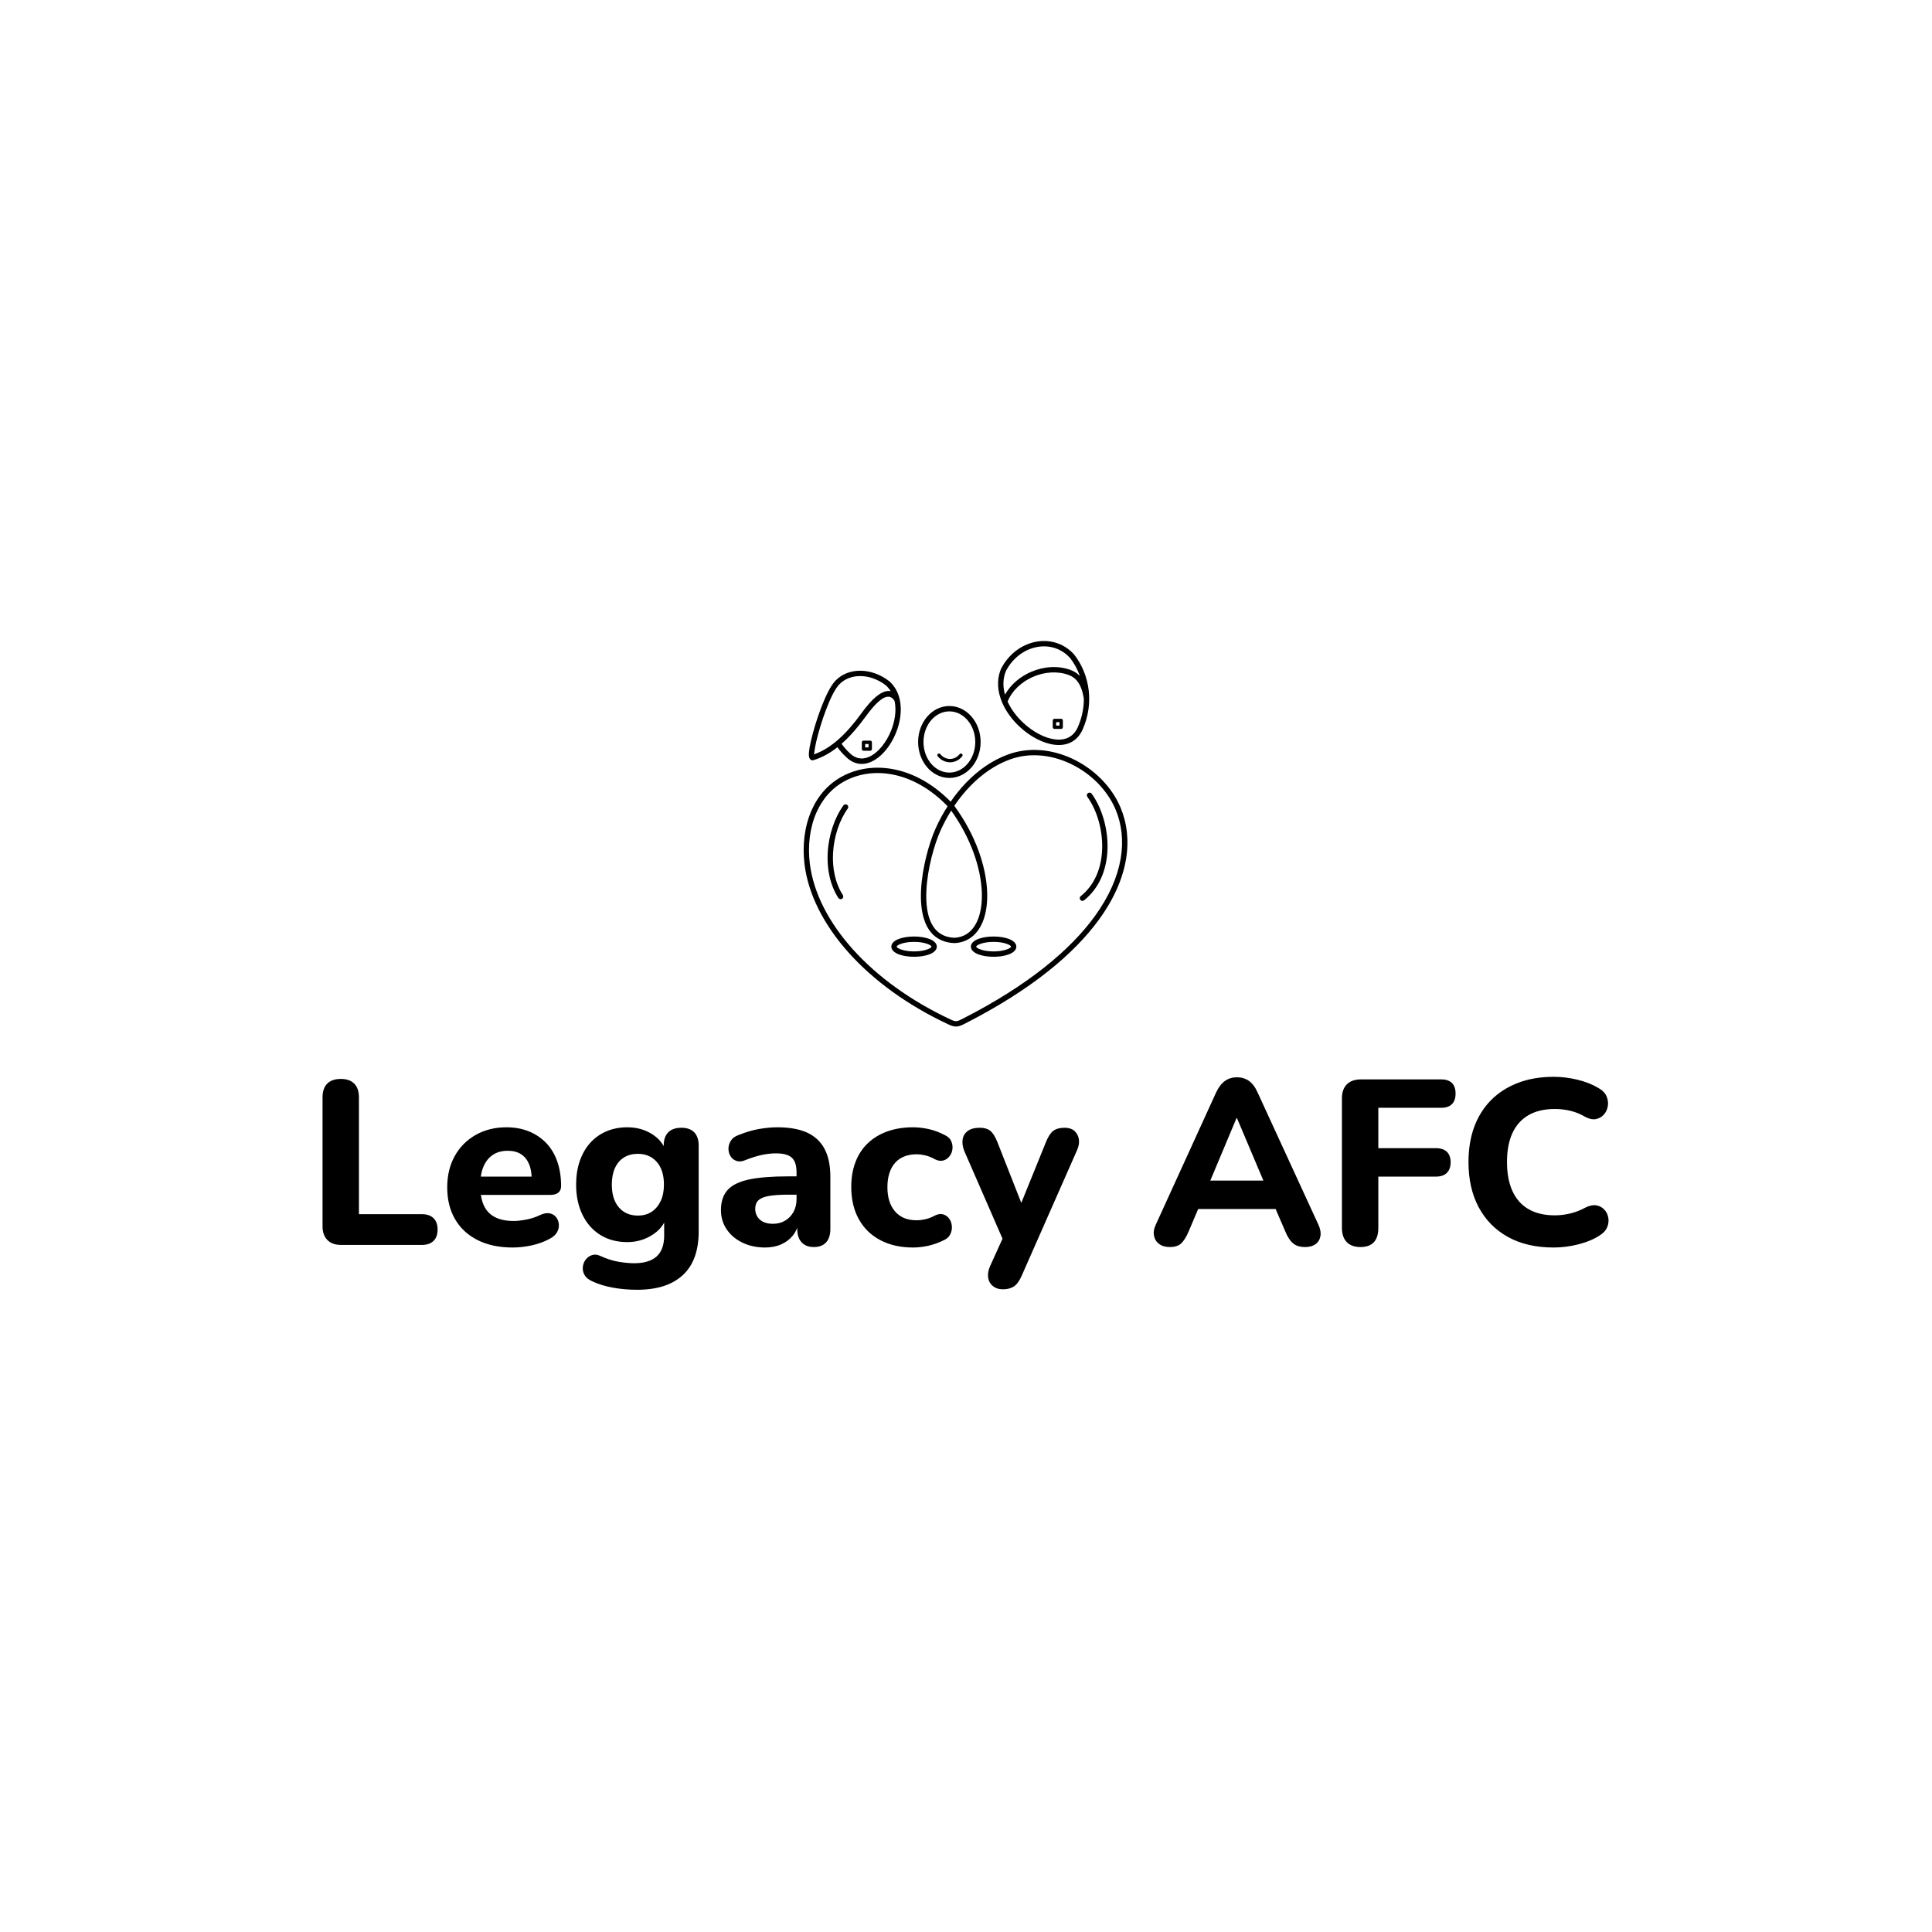 <svg xmlns="http://www.w3.org/2000/svg" version="1.1" xmlns:xlink="http://www.w3.org/1999/xlink" xmlns:svgjs="http://svgjs.dev/svgjs" width="1500" height="1500" viewBox="0 0 1500 1500"><rect width="1500" height="1500" fill="#ffffff"></rect><g transform="matrix(0.667,0,0,0.667,249.394,497.062)"><svg viewBox="0 0 396 200" data-background-color="#ffd7ea" preserveAspectRatio="xMidYMid meet" height="757" width="1500" xmlns="http://www.w3.org/2000/svg" xmlns:xlink="http://www.w3.org/1999/xlink"><g id="tight-bounds" transform="matrix(1,0,0,1,0.24,0.239)"><svg viewBox="0 0 395.52 199.521" height="199.521" width="395.52"><g><svg viewBox="0 0 395.52 199.521" height="199.521" width="395.52"><g transform="matrix(1,0,0,1,0,134.029)"><svg viewBox="0 0 395.52 65.492" height="65.492" width="395.52"><g id="textblocktransform"><svg viewBox="0 0 395.52 65.492" height="65.492" width="395.52" id="textblock"><g><svg viewBox="0 0 395.52 65.492" height="65.492" width="395.52"><g transform="matrix(1,0,0,1,0,0)"><svg width="395.52" viewBox="3.55 -35.8 273.856 45.35" height="65.492" data-palette-color="#f70f03"><path d="M24.7 0L7.5 0Q5.6 0 4.58-1.05 3.55-2.1 3.55-3.95L3.55-3.95 3.55-31.4Q3.55-33.35 4.55-34.35 5.55-35.35 7.45-35.35L7.45-35.35Q9.3-35.35 10.3-34.35 11.3-33.35 11.3-31.4L11.3-31.4 11.3-6.55 24.7-6.55Q26.3-6.55 27.18-5.7 28.05-4.85 28.05-3.3L28.05-3.3Q28.05-1.7 27.18-0.85 26.3 0 24.7 0L24.7 0ZM44.05 0.55L44.05 0.55Q39.7 0.55 36.57-1.03 33.45-2.6 31.77-5.48 30.1-8.35 30.1-12.25L30.1-12.25Q30.1-16.05 31.7-18.93 33.3-21.8 36.17-23.43 39.05-25.05 42.7-25.05L42.7-25.05Q45.35-25.05 47.5-24.18 49.65-23.3 51.2-21.68 52.75-20.05 53.55-17.73 54.35-15.4 54.35-12.55L54.35-12.55Q54.35-11.6 53.75-11.13 53.15-10.65 52-10.65L52-10.65 36.3-10.65 36.3-14.55 48.9-14.55 48.1-13.85Q48.1-15.9 47.5-17.28 46.9-18.65 45.77-19.35 44.65-20.05 43-20.05L43-20.05Q41.15-20.05 39.85-19.2 38.55-18.35 37.85-16.75 37.15-15.15 37.15-12.9L37.15-12.9 37.15-12.5Q37.15-8.7 38.92-6.9 40.7-5.1 44.2-5.1L44.2-5.1Q45.4-5.1 46.95-5.4 48.5-5.7 49.85-6.35L49.85-6.35Q51-6.9 51.9-6.73 52.8-6.55 53.3-5.9 53.8-5.25 53.87-4.4 53.95-3.55 53.5-2.73 53.05-1.9 52-1.35L52-1.35Q50.3-0.4 48.17 0.08 46.05 0.55 44.05 0.55ZM70.55 9.55L70.55 9.55Q67.84 9.55 65.37 9.1 62.9 8.65 61 7.75L61 7.75Q59.85 7.25 59.37 6.45 58.9 5.65 58.97 4.75 59.05 3.85 59.57 3.15 60.1 2.45 60.9 2.18 61.7 1.9 62.6 2.3L62.6 2.3Q64.8 3.3 66.67 3.6 68.55 3.9 69.9 3.9L69.9 3.9Q73.09 3.9 74.7 2.45 76.3 1 76.3-2L76.3-2 76.3-5.8 76.75-5.8Q76-3.5 73.65-2.05 71.3-0.6 68.45-0.6L68.45-0.6Q65.15-0.6 62.7-2.13 60.25-3.65 58.9-6.43 57.55-9.2 57.55-12.85L57.55-12.85Q57.55-15.6 58.32-17.85 59.1-20.1 60.52-21.7 61.95-23.3 63.97-24.18 66-25.05 68.45-25.05L68.45-25.05Q71.4-25.05 73.67-23.63 75.95-22.2 76.7-19.9L76.7-19.9 76.2-18.3 76.2-21.15Q76.2-23 77.17-23.98 78.15-24.95 79.95-24.95L79.95-24.95Q81.75-24.95 82.7-23.98 83.65-23 83.65-21.15L83.65-21.15 83.65-2.85Q83.65 3.3 80.27 6.43 76.9 9.55 70.55 9.55ZM70.7-6.25L70.7-6.25Q72.4-6.25 73.62-7.05 74.84-7.85 75.55-9.33 76.25-10.8 76.25-12.85L76.25-12.85Q76.25-15.95 74.72-17.68 73.2-19.4 70.7-19.4L70.7-19.4Q69-19.4 67.75-18.63 66.5-17.85 65.82-16.38 65.15-14.9 65.15-12.85L65.15-12.85Q65.15-9.75 66.65-8 68.15-6.25 70.7-6.25ZM97.79 0.55L97.79 0.55Q95.09 0.55 92.94-0.5 90.79-1.55 89.59-3.35 88.39-5.15 88.39-7.4L88.39-7.4Q88.39-10.1 89.79-11.68 91.19-13.25 94.34-13.93 97.49-14.6 102.69-14.6L102.69-14.6 105.34-14.6 105.34-10.7 102.74-10.7Q100.19-10.7 98.62-10.43 97.04-10.15 96.37-9.5 95.69-8.85 95.69-7.7L95.69-7.7Q95.69-6.3 96.67-5.4 97.64-4.5 99.49-4.5L99.49-4.5Q100.94-4.5 102.07-5.18 103.19-5.85 103.84-7.03 104.49-8.2 104.49-9.7L104.49-9.7 104.49-15.45Q104.49-17.65 103.49-18.57 102.49-19.5 100.09-19.5L100.09-19.5Q98.74-19.5 97.17-19.18 95.59-18.85 93.69-18.1L93.69-18.1Q92.59-17.6 91.74-17.88 90.89-18.15 90.44-18.88 89.99-19.6 89.99-20.48 89.99-21.35 90.49-22.18 90.99-23 92.14-23.4L92.14-23.4Q94.49-24.35 96.57-24.7 98.64-25.05 100.39-25.05L100.39-25.05Q104.24-25.05 106.72-23.93 109.19-22.8 110.44-20.48 111.69-18.15 111.69-14.5L111.69-14.5 111.69-3.4Q111.69-1.55 110.79-0.55 109.89 0.45 108.19 0.45L108.19 0.45Q106.49 0.45 105.57-0.55 104.64-1.55 104.64-3.4L104.64-3.4 104.64-5.25 104.99-4.95Q104.69-3.25 103.72-2.02 102.74-0.8 101.24-0.13 99.74 0.55 97.79 0.55ZM129.29 0.55L129.29 0.55Q125.29 0.55 122.31-1.03 119.34-2.6 117.74-5.5 116.14-8.4 116.14-12.35L116.14-12.35Q116.14-15.3 117.04-17.65 117.94-20 119.66-21.65 121.39-23.3 123.84-24.18 126.29-25.05 129.29-25.05L129.29-25.05Q130.84-25.05 132.59-24.68 134.34-24.3 136.04-23.4L136.04-23.4Q137.04-22.95 137.41-22.13 137.79-21.3 137.69-20.43 137.59-19.55 137.06-18.88 136.54-18.2 135.74-17.98 134.94-17.75 133.94-18.25L133.94-18.25Q132.99-18.8 131.97-19.05 130.94-19.3 130.04-19.3L130.04-19.3Q128.54-19.3 127.39-18.82 126.24-18.35 125.47-17.48 124.69-16.6 124.27-15.3 123.84-14 123.84-12.3L123.84-12.3Q123.84-9 125.47-7.13 127.09-5.25 130.04-5.25L130.04-5.25Q130.94-5.25 131.94-5.48 132.94-5.7 133.94-6.25L133.94-6.25Q134.94-6.75 135.74-6.5 136.54-6.25 137.01-5.58 137.49-4.9 137.56-4.03 137.64-3.15 137.26-2.33 136.89-1.5 135.94-1.05L135.94-1.05Q134.24-0.2 132.54 0.18 130.84 0.55 129.29 0.55ZM148.44 9.45L148.44 9.45Q147.14 9.45 146.29 8.75 145.44 8.05 145.29 6.93 145.14 5.8 145.69 4.55L145.69 4.55 149.04-2.85 149.04 0.25 140.19-20.05Q139.69-21.35 139.86-22.48 140.04-23.6 140.96-24.28 141.89-24.95 143.54-24.95L143.54-24.95Q144.89-24.95 145.71-24.33 146.54-23.7 147.24-21.95L147.24-21.95 153.14-6.95 151.54-6.95 157.64-22Q158.34-23.7 159.21-24.33 160.09-24.95 161.59-24.95L161.59-24.95Q162.89-24.95 163.66-24.28 164.44-23.6 164.61-22.5 164.79-21.4 164.19-20.1L164.19-20.1 152.44 6.55Q151.69 8.25 150.76 8.85 149.84 9.45 148.44 9.45ZM183.98 0.45L183.98 0.45Q182.58 0.45 181.71-0.2 180.83-0.85 180.61-1.95 180.38-3.05 181.03-4.4L181.03-4.4 193.83-32.45Q194.63-34.15 195.73-34.93 196.83-35.7 198.28-35.7L198.28-35.7Q199.73-35.7 200.83-34.93 201.93-34.15 202.68-32.45L202.68-32.45 215.58-4.4Q216.23-3.05 216.06-1.93 215.88-0.8 215.03-0.18 214.18 0.45 212.83 0.45L212.83 0.45Q211.13 0.45 210.21-0.35 209.28-1.15 208.58-2.85L208.58-2.85 205.58-9.8 208.68-7.65 187.83-7.65 190.93-9.8 187.98-2.85Q187.23-1.1 186.41-0.33 185.58 0.45 183.98 0.45ZM198.28-27L198.18-27 191.78-11.75 190.43-13.7 206.08-13.7 204.73-11.75 198.28-27ZM224.58 0.45L224.58 0.45Q222.68 0.45 221.66-0.6 220.63-1.65 220.63-3.65L220.63-3.65 220.63-31.2Q220.63-33.15 221.68-34.2 222.73-35.25 224.68-35.25L224.68-35.25 241.78-35.25Q243.28-35.25 244.06-34.48 244.83-33.7 244.83-32.25L244.83-32.25Q244.83-30.75 244.06-29.98 243.28-29.2 241.78-29.2L241.78-29.2 228.38-29.2 228.38-20.6 240.68-20.6Q242.18-20.6 242.98-19.83 243.78-19.05 243.78-17.6L243.78-17.6Q243.78-16.15 242.98-15.35 242.18-14.55 240.68-14.55L240.68-14.55 228.38-14.55 228.38-3.65Q228.38 0.45 224.58 0.45ZM265.73 0.55L265.73 0.55Q260.03 0.55 255.98-1.7 251.93-3.95 249.75-8.03 247.58-12.1 247.58-17.65L247.58-17.65Q247.58-21.8 248.8-25.13 250.03-28.45 252.38-30.83 254.73-33.2 258.1-34.5 261.48-35.8 265.73-35.8L265.73-35.8Q268.23-35.8 270.8-35.18 273.38-34.55 275.28-33.4L275.28-33.4Q276.53-32.7 276.98-31.65 277.43-30.6 277.25-29.55 277.08-28.5 276.4-27.75 275.73-27 274.73-26.8 273.73-26.6 272.48-27.25L272.48-27.25Q270.98-28.15 269.33-28.55 267.68-28.95 265.98-28.95L265.98-28.95Q262.63-28.95 260.35-27.63 258.08-26.3 256.93-23.8 255.78-21.3 255.78-17.65L255.78-17.65Q255.78-14.05 256.93-11.5 258.08-8.95 260.35-7.63 262.63-6.3 265.98-6.3L265.98-6.3Q267.58-6.3 269.25-6.7 270.93-7.1 272.48-7.95L272.48-7.95Q273.78-8.6 274.8-8.43 275.83-8.25 276.5-7.53 277.18-6.8 277.35-5.8 277.53-4.8 277.13-3.8 276.73-2.8 275.63-2.1L275.63-2.1Q273.78-0.85 271.08-0.15 268.38 0.55 265.73 0.55Z" opacity="1" transform="matrix(1,0,0,1,0,0)" fill="#000000" class="wordmark-text-0" data-fill-palette-color="primary" id="text-0"></path></svg></g></svg></g></svg></g></svg></g><g transform="matrix(1,0,0,1,147.972,0)"><svg viewBox="0 0 99.577 118.568" height="118.568" width="99.577"><g><svg xmlns="http://www.w3.org/2000/svg" xmlns:xlink="http://www.w3.org/1999/xlink" xml:space="preserve" version="1.1" style="shape-rendering:geometricPrecision;text-rendering:geometricPrecision;image-rendering:optimizeQuality;" viewBox="5861.068 1256.108 48279.366 57487.328" x="0" y="0" fill-rule="evenodd" clip-rule="evenodd" height="118.568" width="99.577" class="icon-icon-0" data-fill-palette-color="accent" id="icon-0"><g fill="#f70f03" data-fill-palette-color="accent"><path class="" d="M25531 29221C26040 28084 26641 26966 27326 25898 25003 23491 22457 22020 19972 21359 17164 20612 14433 20901 12193 22040 10093 23109 8651 24826 7767 26833 6745 29155 6467 31868 6780 34428 7306 38742 9561 43195 13245 47282 16841 51271 21795 54906 27833 57722 28221 57903 28466 57966 28691 57936 28929 57905 29212 57764 29638 57547 39338 52596 45637 47319 49289 42273 53586 36335 54200 30733 52373 26388 51125 23421 48598 20941 45602 19536 42767 18206 39519 17842 36549 18945 34361 19758 32401 21145 30725 22869 29843 23775 29041 24774 28324 25831 31507 30168 33089 34907 33224 38707 33277 40208 33106 41567 32720 42704 32323 43872 31698 44812 30854 45441 30152 45964 29304 46267 28318 46302H28285C27565 46268 26937 46120 26391 45875 25131 45310 24329 44250 23865 42906 23418 41611 23288 40054 23364 38434 23525 35012 24606 31280 25530 29218zM11790 25775C11919 25596 12169 25556 12348 25686 12527 25815 12567 26065 12437 26244 11215 27932 10383 30365 10244 32866 10122 35071 10540 37320 11709 39142 11828 39328 11774 39574 11589 39694 11403 39813 11157 39759 11037 39574 9771 37600 9316 35182 9447 32823 9594 30171 10484 27581 11790 25776zM48163 24497C48034 24318 48073 24069 48252 23939 48431 23810 48680 23849 48810 24028 50394 26216 51365 29561 51144 32774 50956 35498 49916 38136 47677 39921 47504 40058 47253 40030 47116 39857S47007 39433 47180 39296C49223 37667 50174 35238 50347 32721 50556 29691 49647 26546 48163 24497M22326 45320C23197 45320 23994 45455 24579 45672 25281 45933 25716 46340 25716 46831S25282 47729 24579 47990C23994 48208 23197 48342 22326 48342S20658 48207 20073 47990C19371 47729 18936 47322 18936 46831S19370 45933 20073 45672C20658 45454 21455 45320 22326 45320M24301 46419C23804 46234 23106 46120 22326 46120 21545 46120 20848 46234 20351 46419 19971 46560 19736 46709 19736 46831 19736 46954 19971 47102 20351 47243 20848 47428 21546 47542 22326 47542 23107 47542 23804 47428 24301 47243 24681 47102 24916 46953 24916 46831 24916 46708 24681 46560 24301 46419M34185 45320C35056 45320 35853 45455 36438 45672 37140 45933 37575 46340 37575 46831S37141 47729 36438 47990C35853 48208 35056 48342 34185 48342S32517 48207 31932 47990C31230 47729 30795 47322 30795 46831S31229 45933 31932 45672C32517 45454 33314 45320 34185 45320M36160 46419C35663 46234 34965 46120 34185 46120 33404 46120 32707 46234 32210 46419 31830 46560 31595 46709 31595 46831 31595 46954 31830 47102 32210 47243 32707 47428 33405 47542 34185 47542 34966 47542 35663 47428 36160 47243 36540 47102 36775 46953 36775 46831 36775 46708 36540 46560 36160 46419M43255 12860H44260C44398 12860 44510 12972 44510 13110V14115C44510 14253 44398 14365 44260 14365H43255C43117 14365 43005 14253 43005 14115V13110C43005 12972 43117 12860 43255 12860M44010 13360H43505V13865H44010zM14785 16114H15790C15928 16114 16040 16226 16040 16364V17369C16040 17507 15928 17619 15790 17619H14785C14647 17619 14535 17507 14535 17369V16364C14535 16226 14647 16114 14785 16114M15540 16614H15035V17119H15540zM35483 10483C35473 10464 35464 10444 35457 10423 34762 8792 34599 7028 35309 5365 35313 5355 35318 5345 35323 5335 35778 4469 36358 3731 37017 3131 38079 2165 39351 1556 40654 1342 41965 1127 43305 1312 44495 1938 45102 2257 45668 2690 46169 3241 46182 3255 46193 3270 46204 3285 47352 4758 48135 6617 48367 8636 48580 10487 48330 12474 47474 14420 46654 16286 45084 16929 43307 16730 42436 16632 41517 16327 40620 15863 39733 15403 38864 14787 38082 14061 36987 13044 36059 11809 35482 10484zM35885 9253C36739 7736 38151 6562 39761 5864 41657 5043 43835 4880 45703 5595L45756 5616C46222 5799 46663 6073 47053 6482 46698 5485 46194 4568 45575 3775 45138 3296 44648 2921 44123 2645 43092 2103 41926 1943 40782 2130 39630 2319 38502 2861 37555 3722 36965 4258 36447 4917 36038 5692 35548 6848 35548 8071 35885 9253M47640 9907C47477 8782 47177 7984 46790 7421 46417 6878 45958 6553 45466 6360L45419 6342C43749 5702 41790 5853 40077 6595 38398 7322 36961 8615 36268 10287 36802 11461 37642 12561 38627 13476 39357 14153 40164 14727 40987 15153 41800 15574 42624 15850 43396 15936 44829 16097 46092 15586 46744 14101 47360 12699 47638 11276 47641 9906zM25848 18438C25762 18330 25780 18173 25888 18087S26153 18019 26239 18127C26331 18243 26433 18345 26543 18434 26865 18694 27253 18838 27647 18847 28040 18856 28441 18731 28790 18454 28906 18362 29016 18253 29118 18126 29204 18019 29361 18002 29469 18088 29576 18174 29593 18331 29507 18439 29381 18595 29244 18730 29101 18845 28657 19198 28144 19358 27638 19346 27133 19334 26638 19152 26232 18823 26093 18711 25965 18582 25850 18438zM27590 10951C28888 10951 30060 11560 30905 12545 31736 13513 32250 14846 32250 16314S31736 19115 30905 20083C30060 21068 28888 21677 27590 21677S25120 21068 24275 20083C23444 19115 22930 17782 22930 16314S23444 13513 24275 12545C25120 11560 26292 10951 27590 10951M30299 13064C29603 12253 28645 11751 27590 11751S25577 12253 24881 13064C24170 13892 23730 15041 23730 16314S24170 18736 24881 19564C25577 20375 26535 20877 27590 20877S29603 20375 30299 19564C31010 18736 31450 17587 31450 16314S31010 13892 30299 13064M11514 16586C11675 16813 11849 17036 12038 17255 12282 17538 12551 17813 12845 18078 13850 18983 14985 18938 16020 18324 16584 17989 17122 17492 17600 16887 18086 16272 18510 15547 18838 14770 19458 13297 19730 11642 19418 10201 18888 9315 18148 9459 17427 9978 16539 10616 15663 11760 15106 12525 14012 14027 12848 15407 11578 16530L11513 16587zM11435 17777C11245 17557 11066 17329 10900 17097 9803 17960 8626 18627 7350 19019 7217 19060 7092 19051 6976 18994 6697 18859 6599 18455 6650 17865 6687 17432 6791 16843 6947 16160 7604 13275 9208 8662 10558 7220 11528 6184 12895 5672 14358 5689 15783 5706 17301 6225 18623 7250 18639 7261 18654 7273 18668 7286 19465 8019 19948 8939 20180 9943 20184 9957 20187 9971 20190 9986 20552 11610 20261 13450 19575 15079 19220 15921 18759 16709 18228 17381 17689 18063 17077 18627 16429 19012 15096 19802 13627 19854 12314 18672 11999 18389 11707 18089 11438 17777zM18841 8740C18648 8428 18413 8139 18131 7880 16951 6965 15606 6502 14350 6487 13104 6472 11947 6899 11137 7764 9884 9103 8358 13540 7722 16335 7576 16975 7479 17527 7444 17930 7434 18048 7391 18125 7355 18177 8688 17722 9911 16937 11050 15931 12274 14849 13401 13512 14463 12054 15052 11245 15982 10034 16962 9329 17595 8874 18242 8613 18841 8738zM27778 25218C28491 24184 29285 23206 30153 22314 31907 20511 33965 19057 36271 18200 39455 17017 42923 17400 45939 18816 49107 20302 51782 22931 53107 26081 55038 30672 54416 36555 49936 42744 46215 47885 39822 53248 30001 58262 29504 58516 29170 58680 28792 58729 28400 58780 28030 58698 27497 58449 21361 55587 16319 51885 12653 47818 8859 43609 6535 39004 5988 34527 5659 31834 5956 28973 7038 26513 7992 24345 9553 22489 11832 21329 14242 20102 17172 19790 20176 20588 22752 21273 25381 22775 27779 25219zM27858 26548C27252 27515 26718 28523 26259 29546 25364 31543 24317 35158 24162 38475 24090 40003 24208 41460 24619 42650 25013 43791 25680 44686 26717 45150 27170 45353 27698 45477 28309 45507 29118 45475 29810 45227 30380 44802 31088 44274 31619 43466 31965 42449 32321 41401 32478 40139 32428 38736 32300 35150 30824 30682 27858 26547z" fill="#000000" fill-rule="nonzero" data-fill-palette-color="accent"></path></g></svg></g></svg></g><g></g></svg></g><defs></defs></svg><rect width="395.52" height="199.521" fill="none" stroke="none" visibility="hidden"></rect></g></svg></g></svg>